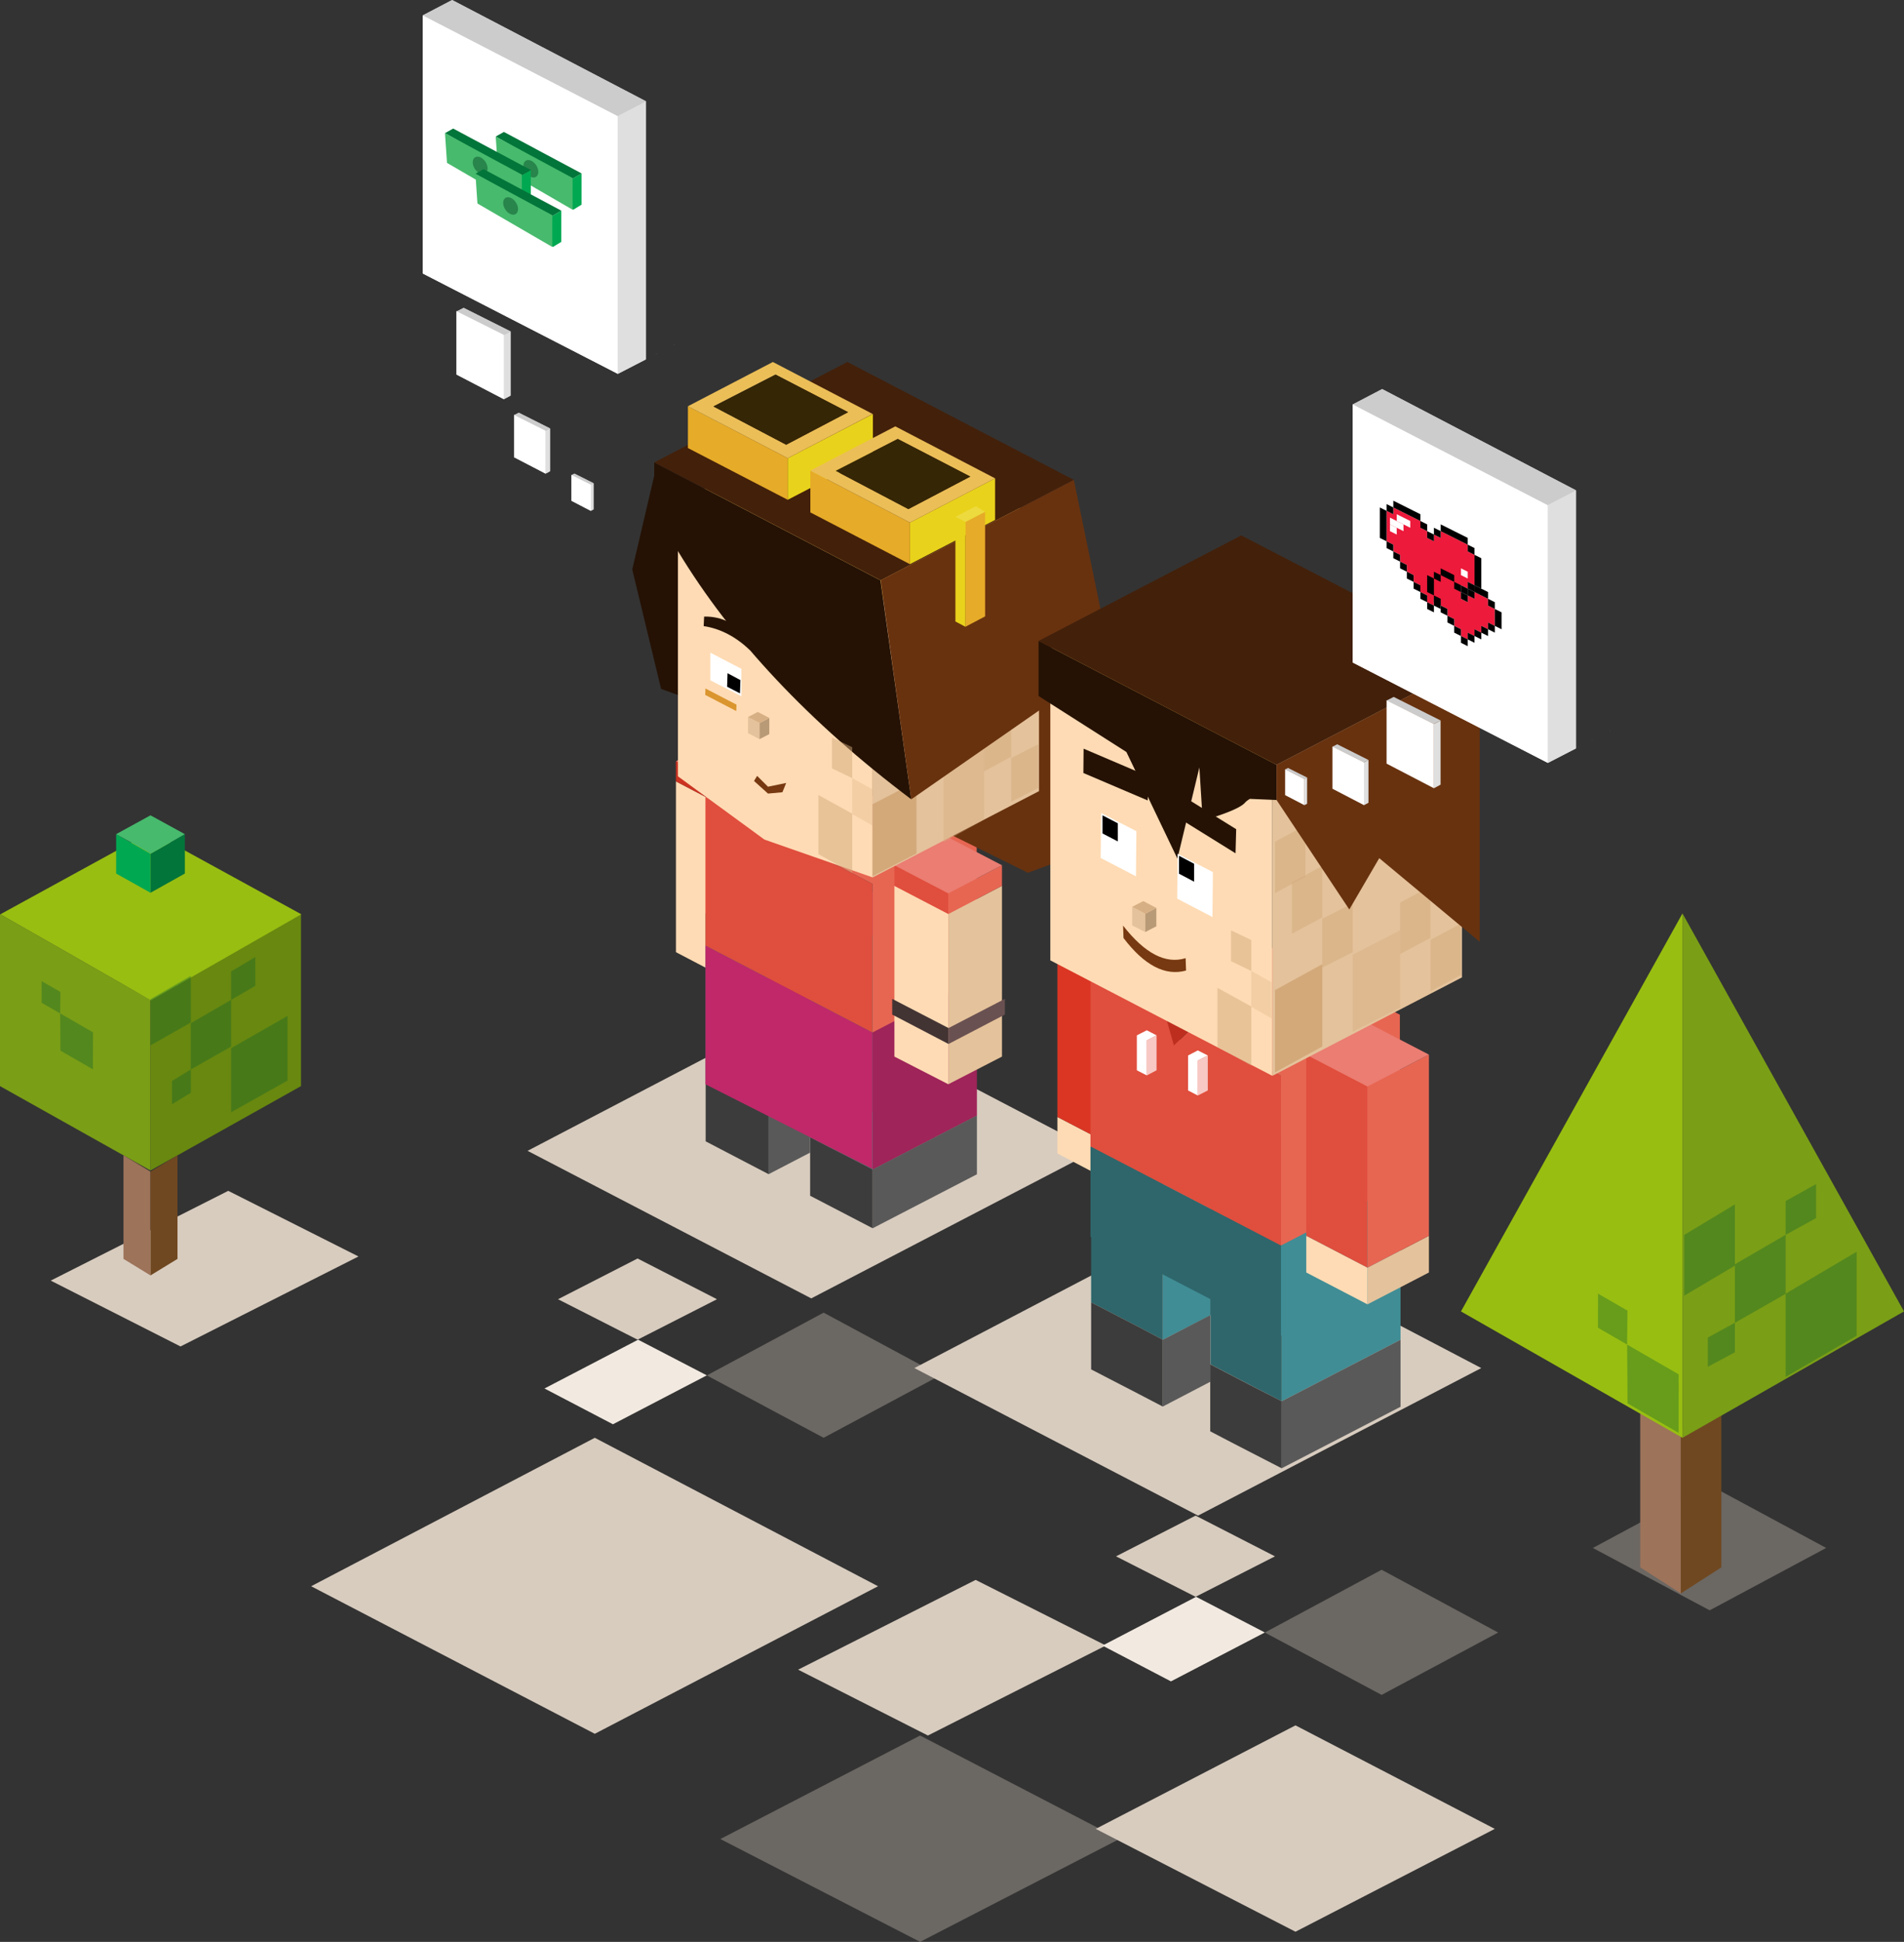 <svg width="563" height="574" fill="none" xmlns="http://www.w3.org/2000/svg"><rect width="100%" height="100%" fill="#333333" stroke="none"/><path fill-rule="evenodd" clip-rule="evenodd" d="M383.066 510L442 540.598 383.066 571 324 540.598 383.066 510zm-108.69 3L236 493.536 288.49 467 327 486.399 274.376 513zm-221-115L15 378.536 67.49 352 106 371.399 53.376 398z" fill="#D8CCBF"/><path fill-rule="evenodd" clip-rule="evenodd" d="M346.242 497L326 486.422 353.687 472 374 482.543 346.242 497z" fill="#F2EAE1"/><path fill-rule="evenodd" clip-rule="evenodd" d="M353.526 448L377 460.039 353.526 472 330 460.039 353.526 448z" fill="#D8CCBF"/><path fill-rule="evenodd" clip-rule="evenodd" d="M272.066 513L331 543.598 272.066 574 213 543.598 272.066 513zm136.473-49L443 482.559 408.539 501 374 482.559 408.539 464zm97-25L540 457.559 505.539 476 471 457.559 505.539 439z" fill="#D8CCBF" fill-opacity=".34"/><g clip-path="url(#clip0)"><path d="M0 321.043V270.2l44.5 25.393v50.389L0 321.043z" fill="#7A9E16"/><path d="M89 321.043V270.2l-44.5 25.393v50.389L89 321.043z" fill="#68880F"/><path d="M44.602 245.885l44.5 24.371-44.5 25.45c-.102-.148-44.5-25.45-44.5-25.45l44.5-24.371z" fill="#98BE11"/><path d="M34.345 258.213v-11.646l10.155 5.795v11.532l-10.155-5.681z" fill="#00A851"/><path d="M54.655 258.213v-11.646L44.5 252.362v11.532l10.155-5.681z" fill="#02753A"/><path d="M44.5 241l10.155 5.567s-10.383 5.965-10.155 5.795c.228-.114-10.155-5.795-10.155-5.795L44.5 241z" fill="#47BA6D"/><path d="M56.42 302.235v-13.793l-11.92 6.889V309l11.92-6.765zm11.92 7.116v-13.793l-11.92 6.889v13.669l11.92-6.765zM85.027 319.4v-19.098l-16.688 9.538v18.927l16.688-9.367zm-28.607 3.613v-6.897l-5.563 3.445v6.834l5.563-3.382zm19.071-31.618v-8.488l-7.152 4.239v8.412l7.152-4.163z" fill="#045C2F" fill-opacity=".33"/><path d="M36.513 341.495v30.62L44.5 377v-30.677l-7.987-4.828z" fill="#9D735A"/><path d="M52.487 341.495v30.62L44.5 377v-30.677l7.987-4.828z" fill="#6F4821"/><path d="M27.49 305.131l-9.696-5.57.075 10.999 9.609 5.52.012-10.949zm-9.633-11.925l-5.54-3.183-.014 6.383 5.49 3.155.064-6.355z" fill="#045C2F" fill-opacity=".33"/></g><path fill-rule="evenodd" clip-rule="evenodd" d="M239.879 296.365l83.813 43.81-83.813 43.614L156 340.175l83.879-43.81z" fill="#D8CCBF"/><path fill-rule="evenodd" clip-rule="evenodd" d="M215.744 239.281l15.937-8.305v50.48l-15.937 8.304v-50.479z" fill="#E6AB28"/><path fill-rule="evenodd" clip-rule="evenodd" d="M215.744 239.281v50.479l-15.87-8.304v-50.48l15.87 8.305z" fill="#FEDBB4"/><path fill-rule="evenodd" clip-rule="evenodd" d="M231.681 230.976l-15.937 8.305v-6.016l15.937-8.239v5.95z" fill="#E76652"/><path fill-rule="evenodd" clip-rule="evenodd" d="M231.681 225.026l-15.937 8.239-15.87-8.239 15.87-8.304 15.937 8.304z" fill="#EB7D72"/><path fill-rule="evenodd" clip-rule="evenodd" d="M215.744 239.281l-15.87-8.305v-5.95l15.87 8.239v6.016z" fill="#C32"/><path fill-rule="evenodd" clip-rule="evenodd" d="M288.802 279.756h.066v50.022l-30.823 15.955v-50.022l30.757-15.955zm-61.581 50.022v-50.087l30.758-16.021 6.165 3.27 6.164 3.204-30.757 16.02v37.271l-12.33 6.343z" fill="#9F2459"/><path fill-rule="evenodd" clip-rule="evenodd" d="M227.221 329.778l-6.164-3.269-12.395-6.474v-50.022l30.758-16.02 12.394 6.473 6.165 3.204-30.758 16.021v50.087zm61.581-50.022l-30.757 15.955v49.956l-8.198-4.25-4.132-2.092-6.164-3.204v-50.022l30.757-16.021 6.165 3.204 12.329 6.474z" fill="#2E666B"/><path fill-rule="evenodd" clip-rule="evenodd" d="M227.221 347.04l-6.164-3.204-12.395-6.473V319.97l12.395 6.473 6.164 3.27v17.327zm12.33-6.342v-4.577l6.164 3.204 4.132 2.092 8.198 4.25v17.394l-12.33-6.408-6.164-3.204v-12.751z" fill="#3C3C3C"/><path fill-rule="evenodd" clip-rule="evenodd" d="M258.045 345.667l30.823-15.954v17.393l-30.823 15.955v-17.394zm-18.494-4.969l-12.33 6.408v-17.328l12.33-6.343v17.263z" fill="#595959"/><path fill-rule="evenodd" clip-rule="evenodd" d="M257.979 305.192l30.823-15.955v23.474l-30.823 15.955v-23.474z" fill="#9F2459"/><path fill-rule="evenodd" clip-rule="evenodd" d="M208.596 279.494l49.383 25.698V345.5l-49.383-25v-41.006z" fill="#C02869"/><path fill-rule="evenodd" clip-rule="evenodd" d="M257.979 305.192l-49.383-25.698v-43.941l49.383 25.698v43.941z" fill="#E04E3D"/><path fill-rule="evenodd" clip-rule="evenodd" d="M288.802 289.237l-30.823 15.955v-43.941l-49.383-25.698 30.758-16.02 49.383 25.763h.065v43.941z" fill="#E76652"/><path fill-rule="evenodd" clip-rule="evenodd" d="M218.433 215.741l-5.836-43.68v-18.047l49.055-25.567 66.893 66.762-7.542 56.495-17.051 6.277-85.519-42.24z" fill="#68320F"/><path fill-rule="evenodd" clip-rule="evenodd" d="M280.408 320.493v-50.349l15.87-8.304v50.479l-15.87 8.174z" fill="#E4C29B"/><path fill-rule="evenodd" clip-rule="evenodd" d="M280.408 270.144v50.349l-15.937-8.174V261.84l15.937 8.304z" fill="#FEDBB4"/><path fill-rule="evenodd" clip-rule="evenodd" d="M280.408 270.144l-15.937-8.305v-6.081l15.937 8.305v6.081z" fill="#E04E3D"/><path fill-rule="evenodd" clip-rule="evenodd" d="M296.278 261.839l-15.87 8.305v-6.081l15.87-8.305v6.081z" fill="#E76652"/><path fill-rule="evenodd" clip-rule="evenodd" d="M296.278 255.758l-15.87 8.305-15.937-8.305 15.937-8.238 15.87 8.238z" fill="#EB7D72"/><path fill-rule="evenodd" clip-rule="evenodd" d="M209.973 208.875l-14.493-5.231-8.526-35.31 6.69-28.574 16.329 7.258v61.857z" fill="#251205"/><path fill-rule="evenodd" clip-rule="evenodd" d="M200.464 148.587l57.581 29.948v80.82l-32.004-11.182-25.577-18.701v-80.885z" fill="#FEDBB4"/><path fill-rule="evenodd" clip-rule="evenodd" d="M258.045 178.535l49.186-25.502v80.82l-49.186 25.502v-80.82z" fill="#E4C29B"/><path fill-rule="evenodd" clip-rule="evenodd" d="M258 237.716L271 231v21.284L258 259v-21.284z" fill="#D3A97A"/><path fill-rule="evenodd" clip-rule="evenodd" d="M271 218.318l8-4.318v13.682L271 232v-13.682zm28 5.76l8-4.078v12.922L299 237v-12.922zm-36-15.76l8-4.318v13.682L263 222v-13.682z" fill="#D3A97A" fill-opacity=".49"/><path fill-rule="evenodd" clip-rule="evenodd" d="M258 198.318l8-4.318v13.682L258 212v-13.682zm33 16l8-4.318v13.682L291 228v-13.682z" fill="#D3A97A" fill-opacity=".49"/><path fill-rule="evenodd" clip-rule="evenodd" d="M279 227.716L291 221v21.284L279 249v-21.284z" fill="#D3A97A" fill-opacity=".36"/><path fill-rule="evenodd" clip-rule="evenodd" d="M258.045 178.535l-57.581-29.948 49.121-25.567 57.646 30.013-49.186 25.502z" fill="#EBBE58"/><path fill-rule="evenodd" clip-rule="evenodd" d="M269.456 236.273c-30.168-22.69-53.187-47.211-68.992-73.366h-7.017v-26.221l23.806 12.359 43.087 22.493 9.116 64.735z" fill="#251205"/><path fill-rule="evenodd" clip-rule="evenodd" d="M193.447 136.686L250.568 107l66.959 34.852-57.121 29.686-43.087-22.493-23.872-12.359z" fill="#43200A"/><path fill-rule="evenodd" clip-rule="evenodd" d="M260.406 171.538l57.121-29.686 11.018 53.357-59.089 41.064-9.05-64.735z" fill="#68320F"/><path fill-rule="evenodd" clip-rule="evenodd" d="M232.927 147.737l-29.512-15.301v-12.358l29.512 15.366v12.293z" fill="#E6AB28"/><path fill-rule="evenodd" clip-rule="evenodd" d="M258.11 122.366v12.293l-25.183 13.078v-12.293l25.183-13.078z" fill="#E9D21B"/><path fill-rule="evenodd" clip-rule="evenodd" d="M232.927 135.444l-29.512-15.366L228.533 107l29.512 15.366-25.118 13.078zm-.459-3.989l18.297-9.612-21.445-11.116-18.363 9.416 21.511 11.312z" fill="#EBBE58"/><path fill-rule="evenodd" clip-rule="evenodd" d="M232.468 131.455l-21.511-11.312 18.363-9.416 21.445 11.116-18.297 9.612z" fill="#352606"/><path fill-rule="evenodd" clip-rule="evenodd" d="M269.062 166.765l-29.446-15.301v-12.358l29.446 15.366v12.293z" fill="#E6AB28"/><path fill-rule="evenodd" clip-rule="evenodd" d="M269.062 166.765v-12.293l25.183-13.078v12.293l-25.183 13.078z" fill="#E9D21B"/><path fill-rule="evenodd" clip-rule="evenodd" d="M269.062 154.472l-29.446-15.366 25.118-13.078 29.511 15.366-25.183 13.078zm-.459-3.989l18.297-9.612-21.445-11.116-18.363 9.416 21.511 11.312z" fill="#EBBE58"/><path fill-rule="evenodd" clip-rule="evenodd" d="M268.603 150.483l-21.51-11.312 18.362-9.416 21.445 11.116-18.297 9.612z" fill="#352606"/><path fill-rule="evenodd" clip-rule="evenodd" d="M285.458 154.276l5.836-3.008v30.929l-5.836 3.073v-30.994z" fill="#E6AB28"/><path fill-rule="evenodd" clip-rule="evenodd" d="M285.458 185.27l-2.952-1.569v-30.929l2.952 1.504v30.994z" fill="#E9D21B"/><path fill-rule="evenodd" clip-rule="evenodd" d="M291.294 151.268l-5.836 3.008-2.952-1.504 6.034-3.139 2.754 1.635z" fill="#ECDA3E"/><path fill-rule="evenodd" clip-rule="evenodd" d="M224.598 213.714v4.773l-3.41-1.765v-4.774l3.41 1.766z" fill="#E4C29B"/><path fill-rule="evenodd" clip-rule="evenodd" d="M224.598 213.714l2.885-1.504v4.773l-2.885 1.504v-4.773z" fill="#B99A77"/><path fill-rule="evenodd" clip-rule="evenodd" d="M227.484 212.21l-2.886 1.504-3.41-1.766 2.885-1.504 3.411 1.766z" fill="#D6AF84"/><path fill-rule="evenodd" clip-rule="evenodd" d="M227.09 234.573l-4.132-3.728.919-1.503 3.213 3.204 5.378-1.112-1.115 2.746-4.263.393z" fill="#773911"/><path fill-rule="evenodd" clip-rule="evenodd" d="M219.22 197.694v8.108l-9.181-4.708v-8.174l9.181 4.774z" fill="#fff"/><path fill-rule="evenodd" clip-rule="evenodd" d="M217.712 210.183l-9.181-4.774.065-1.896 9.181 4.774-.065 1.896z" fill="#DA952E"/><path fill-rule="evenodd" clip-rule="evenodd" d="M221.778 192.201c-4.197-3.989-8.788-6.408-13.706-7.127l.131-2.812c5.312-.131 9.837 2.223 13.641 7.127l-.066 2.812z" fill="#251205"/><path fill-rule="evenodd" clip-rule="evenodd" d="M215.131 199l3.804 2.027-.131 3.923-3.804-1.961.131-3.989z" fill="#000"/><path fill-rule="evenodd" clip-rule="evenodd" d="M280.473 303.884l16.658-8.631v4.642l-16.658 8.697v-4.708z" fill="#6A5151"/><path fill-rule="evenodd" clip-rule="evenodd" d="M280.473 308.592l-16.657-8.697v-4.642l16.657 8.631v4.708z" fill="#433434"/><path fill-rule="evenodd" clip-rule="evenodd" d="M354.253 360.51L438 404.386 354.253 448l-83.879-43.614 83.879-43.876z" fill="#D8CCBF"/><path fill-rule="evenodd" clip-rule="evenodd" d="M330.774 350.441v-10.855l18.166-9.416v10.789l-18.166 9.482z" fill="#E6AB28"/><path fill-rule="evenodd" clip-rule="evenodd" d="M312.674 330.17l18.101 9.416v10.855l-18.101-9.482V330.17z" fill="#FEDBB4"/><path fill-rule="evenodd" clip-rule="evenodd" d="M330.774 286.033l18.166-9.416v53.553l-18.166 9.416v-53.553z" fill="#E76652"/><path fill-rule="evenodd" clip-rule="evenodd" d="M330.775 286.033l-18.101-9.416 18.101-9.416 18.166 9.416-18.166 9.416z" fill="#EB7D72"/><path fill-rule="evenodd" clip-rule="evenodd" d="M330.775 339.586l-18.101-9.416v-53.553l18.101 9.416v53.553z" fill="#DB3624"/><path fill-rule="evenodd" clip-rule="evenodd" d="M378.911 320.689l7.017 3.727 7.018 3.662-35.086 18.243v42.503l-14.035 7.192v-57.084l35.086-18.243zm.066 93.505v-57.018l35.086-18.178h.065v57.018l-35.151 18.178z" fill="#408D95"/><path fill-rule="evenodd" clip-rule="evenodd" d="M322.642 384.966v-57.019l35.086-18.243 14.166 7.323 7.017 3.662-35.086 18.243v57.084l-7.017-3.727-14.166-7.323zm35.218 3.792v-42.502l35.086-18.244 7.017 3.662 14.034 7.324-35.02 18.178v57.018l-9.378-4.839-4.657-2.419-7.017-3.662v-14.516h-.065z" fill="#2E666B"/><path fill-rule="evenodd" clip-rule="evenodd" d="M378.977 414.194v19.813l-14.1-7.258-7.017-3.662v-19.813l7.017 3.662 4.656 2.419 9.444 4.839zm-56.335-29.228l14.166 7.323 7.017 3.727v19.747l-7.017-3.661-14.166-7.324v-19.812z" fill="#3C3C3C"/><path fill-rule="evenodd" clip-rule="evenodd" d="M378.977 414.194l35.151-18.178v19.813l-35.151 18.178v-19.813zm-35.152 1.569v-19.747l14.035-7.258v19.682l-14.035 7.323z" fill="#595959"/><path fill-rule="evenodd" clip-rule="evenodd" d="M378.78 394.839v-26.678l35.152-18.178v26.744l-35.152 18.112z" fill="#408D95"/><path fill-rule="evenodd" clip-rule="evenodd" d="M378.78 368.161v26.678l-56.334-29.228v-26.744l56.334 29.294z" fill="#2E666B"/><path fill-rule="evenodd" clip-rule="evenodd" d="M344.612 300.288l2.492 8.762 5.05-4.839 26.626 13.797v50.153l-56.334-29.294V288.78l22.166 11.508z" fill="#E04E3D"/><path fill-rule="evenodd" clip-rule="evenodd" d="M413.932 349.983l-35.152 18.178v-50.153l-26.626-13.797-7.542-3.923-22.166-11.509 35.086-18.243 56.334 29.359h.066v50.088z" fill="#E76652"/><path fill-rule="evenodd" clip-rule="evenodd" d="M344.612 300.288l7.542 3.923-5.05 4.839-2.492-8.762z" fill="#BE2E1F"/><path fill-rule="evenodd" clip-rule="evenodd" d="M404.357 374.7l18.166-9.416v10.854l-18.166 9.416V374.7z" fill="#E4C29B"/><path fill-rule="evenodd" clip-rule="evenodd" d="M386.256 365.284l18.101 9.416v10.854l-18.101-9.416v-10.854z" fill="#FEDBB4"/><path fill-rule="evenodd" clip-rule="evenodd" d="M386.256 311.731l18.101 9.416V374.7l-18.101-9.416v-53.553z" fill="#E04E3D"/><path fill-rule="evenodd" clip-rule="evenodd" d="M404.357 321.147l18.166-9.416v53.553l-18.166 9.416v-53.553z" fill="#E76652"/><path fill-rule="evenodd" clip-rule="evenodd" d="M422.523 311.731l-18.166 9.416-18.101-9.416 18.101-9.416 18.166 9.416z" fill="#EB7D72"/><path fill-rule="evenodd" clip-rule="evenodd" d="M376.222 318.008l-65.647-34.133v-92.132l65.647 34.067v92.198z" fill="#FEDBB4"/><path fill-rule="evenodd" clip-rule="evenodd" d="M376.222 225.81l56.073-29.032v92.132l-56.073 29.098V225.81z" fill="#E4C29B"/><path fill-rule="evenodd" clip-rule="evenodd" d="M377 292.676L391 285v24.324L377 317v-24.324z" fill="#D3A97A"/><path fill-rule="evenodd" clip-rule="evenodd" d="M391 271.557l9-4.557v14.443L391 286v-14.443zm32 6.24l9-4.797v15.203L423 293v-15.203zm-41-17l9-4.797v15.203L382 276v-15.203z" fill="#D3A97A" fill-opacity=".49"/><path fill-rule="evenodd" clip-rule="evenodd" d="M377 248.797l9-4.797v15.203L377 264v-15.203zm37 18l9-4.797v15.203L414 282v-15.203z" fill="#D3A97A" fill-opacity=".49"/><path fill-rule="evenodd" clip-rule="evenodd" d="M400 282.196L414 275v22.804L400 305v-22.804z" fill="#D3A97A" fill-opacity=".36"/><path fill-rule="evenodd" clip-rule="evenodd" d="M432.295 196.778l-56.073 29.033-65.647-34.068 56.007-29.163 65.713 34.198z" fill="#EBBE58"/><path fill-rule="evenodd" clip-rule="evenodd" d="M336.021 245.689l-.131 13.339-10.428-5.428.132-13.273 10.427 5.362z" fill="#fff"/><path fill-rule="evenodd" clip-rule="evenodd" d="M339.366 236.6l-19.019-8.108.066-7.193 19.15 8.173-.197 7.128zm25.97 15.628l-18.953-11.77.065-7.193 19.085 11.835-.197 7.128z" fill="#251205"/><path fill-rule="evenodd" clip-rule="evenodd" d="M307.1 189.455l70.368 36.617v10.397l-7.869-.327a5.73 5.73 0 00-1.574 1.242c-1.312 1.373-5.444 3.139-12.395 5.166l-.984-15.693-6.492 26.94-15.084-31.517-25.97-16.544v-16.281z" fill="#251205"/><path fill-rule="evenodd" clip-rule="evenodd" d="M377.469 226.072l60.072-31.256v83.567l-29.708-24.717-8.854 15.17-21.51-32.367v-10.397z" fill="#68320F"/><path fill-rule="evenodd" clip-rule="evenodd" d="M437.541 194.816l-60.073 31.256-70.368-36.617 59.941-31.191 70.5 36.552z" fill="#43200A"/><path fill-rule="evenodd" clip-rule="evenodd" d="M339.103 317.877v-10.331l2.886-1.504-2.886-1.504-2.951 1.504v10.331l2.951 1.504z" fill="#fff"/><path fill-rule="evenodd" clip-rule="evenodd" d="M341.989 306.042l-2.886 1.504v10.331l2.886-1.504v-10.331z" fill="#F7C8C4"/><path fill-rule="evenodd" clip-rule="evenodd" d="M354.187 323.827v-10.331l2.951-1.504-2.951-1.504-2.885 1.504v10.332l2.885 1.503z" fill="#fff"/><path fill-rule="evenodd" clip-rule="evenodd" d="M357.138 311.992l-2.951 1.504v10.331l2.951-1.503v-10.332z" fill="#F7C8C4"/><path fill-rule="evenodd" clip-rule="evenodd" d="M334.775 268.051l3.869 2.027v5.428l-3.869-1.962v-5.493z" fill="#E4C29B"/><path fill-rule="evenodd" clip-rule="evenodd" d="M338.644 270.079l3.279-1.701v5.428l-3.279 1.7v-5.427z" fill="#B99A77"/><path fill-rule="evenodd" clip-rule="evenodd" d="M341.923 268.378l-3.279 1.7-3.869-2.027 3.279-1.7 3.869 2.027z" fill="#D6AF84"/><path fill-rule="evenodd" clip-rule="evenodd" d="M330.525 243.354v5.362L326 246.362V241l4.525 2.354z" fill="#000"/><path fill-rule="evenodd" clip-rule="evenodd" d="M350.711 286.883c-6.164 1.7-12.329-1.504-18.494-9.612l-.131-3.662c6.427 8.239 12.592 11.443 18.494 9.612l.131 3.662z" fill="#773911"/><path fill-rule="evenodd" clip-rule="evenodd" d="M358.646 257.785l-.131 13.274-10.427-5.427.131-13.274 10.427 5.427z" fill="#fff"/><path fill-rule="evenodd" clip-rule="evenodd" d="M353.085 255.32v5.296l-4.459-2.354v-5.296l4.459 2.354z" fill="#000"/><path fill-rule="evenodd" clip-rule="evenodd" d="M181.242 421L161 410.422 188.687 396 209 406.543 181.242 421z" fill="#F2EAE1"/><path fill-rule="evenodd" clip-rule="evenodd" d="M188.526 372L212 384.039 188.526 396 165 384.039 188.526 372z" fill="#D8CCBF"/><path fill-rule="evenodd" clip-rule="evenodd" d="M243.539 388L278 406.559 243.539 425 209 406.559 243.539 388z" fill="#D8CCBF" fill-opacity=".34"/><path fill-rule="evenodd" clip-rule="evenodd" d="M457.696 149.348L400 119.546l8.695-4.546L466 144.932l-8.304 4.286v.13z" fill="#CCC"/><path fill-rule="evenodd" clip-rule="evenodd" d="M457.696 225.509v-76.291l8.304-4.286v76.291l16.991-8.765-25.295 13.051z" fill="#DFDFDF"/><path fill-rule="evenodd" clip-rule="evenodd" d="M400 119.546l57.696 29.802v76.16L400 195.836v-76.29z" fill="#fff"/><path fill-rule="evenodd" clip-rule="evenodd" d="M182.696 34.348L125 4.546 133.695 0 191 29.932l-8.304 4.286v.13z" fill="#CCC"/><path fill-rule="evenodd" clip-rule="evenodd" d="M182.696 110.509V34.218L191 29.932v76.291l16.991-8.765-25.295 13.051z" fill="#DFDFDF"/><path fill-rule="evenodd" clip-rule="evenodd" d="M125 4.546l57.696 29.802v76.16L125 80.836V4.546z" fill="#fff"/><path d="M171.96 60.5L169.5 62l-5.961-5.324L169 53l2.96-1.74v9.24z" fill="#00A851"/><path d="M149 39l-2.422 1.358L169 53l2.96-1.74L149 39z" fill="#02753A"/><path d="M147.176 49.151l-.598-8.793 22.738 12.265c-.033.078 0 9.377 0 9.377l-22.14-12.849z" fill="#47BA6D"/><ellipse cx="156.981" cy="49.886" rx="2.824" ry="1.882" transform="rotate(-122.753 156.981 49.886)" fill="#28854B"/><path d="M156.96 59.5L154.5 61l-5.961-5.324L154 52l2.96-1.74v9.24z" fill="#00A851"/><path d="M134 38l-2.422 1.358L154 52l2.96-1.74L134 38z" fill="#02753A"/><path d="M132.176 48.151l-.598-8.793 22.738 12.265c-.033.078 0 9.377 0 9.377l-22.14-12.849z" fill="#47BA6D"/><ellipse cx="141.981" cy="48.886" rx="2.824" ry="1.882" transform="rotate(-122.753 141.981 48.886)" fill="#28854B"/><path d="M165.96 71.5L163.5 73l-5.961-5.324L163 64l2.96-1.74v9.24z" fill="#00A851"/><path d="M143 50l-2.422 1.358L163 64l2.96-1.74L143 50z" fill="#02753A"/><path d="M141.176 60.151l-.598-8.793 22.738 12.265c-.033.078 0 9.377 0 9.377l-22.14-12.849z" fill="#47BA6D"/><ellipse cx="150.981" cy="60.886" rx="2.824" ry="1.882" transform="rotate(-122.753 150.981 60.886)" fill="#28854B"/><path fill-rule="evenodd" clip-rule="evenodd" d="M423.987 214L410 207.059l2.108-1.059L426 212.971l-2.013.999v.03z" fill="#CCC"/><path fill-rule="evenodd" clip-rule="evenodd" d="M424 233v-19l1.97-1v18.936l4.03-2.175-6 3.239z" fill="#DFDFDF"/><path fill-rule="evenodd" clip-rule="evenodd" d="M410 207l14 7v19l-14-7.281V207z" fill="#fff"/><path fill-rule="evenodd" clip-rule="evenodd" d="M148.987 99L135 92.059 137.108 91 151 97.972l-2.013.998V99z" fill="#CCC"/><path fill-rule="evenodd" clip-rule="evenodd" d="M149 118V99l1.97-1v18.936l4.03-2.175-6 3.239z" fill="#DFDFDF"/><path fill-rule="evenodd" clip-rule="evenodd" d="M135 92l14 7v19l-14-7.281V92z" fill="#fff"/><path fill-rule="evenodd" clip-rule="evenodd" d="M403.325 225.333L394 220.706l1.405-.706 9.262 4.648-1.342.665v.02z" fill="#CCC"/><path fill-rule="evenodd" clip-rule="evenodd" d="M403.333 238v-12.667l1.313-.666v12.624l2.687-1.45-4 2.159z" fill="#DFDFDF"/><path fill-rule="evenodd" clip-rule="evenodd" d="M394 220.667l9.333 4.666V238L394 233.146v-12.479z" fill="#fff"/><path fill-rule="evenodd" clip-rule="evenodd" d="M161.325 127.333L152 122.706l1.405-.706 9.262 4.648-1.342.665v.02z" fill="#CCC"/><path fill-rule="evenodd" clip-rule="evenodd" d="M161.333 140v-12.667l1.313-.666v12.624l2.687-1.45-4 2.159z" fill="#DFDFDF"/><path fill-rule="evenodd" clip-rule="evenodd" d="M152 122.667l9.333 4.666V140L152 135.146v-12.479z" fill="#fff"/><path fill-rule="evenodd" clip-rule="evenodd" d="M385.698 230.259L380 227.431l.859-.431 5.66 2.84-.821.407v.012z" fill="#CCC"/><path fill-rule="evenodd" clip-rule="evenodd" d="M385.704 238v-7.741l.802-.407v7.715l1.642-.887-2.444 1.32z" fill="#DFDFDF"/><path fill-rule="evenodd" clip-rule="evenodd" d="M380 227.407l5.704 2.852V238L380 235.034v-7.627z" fill="#fff"/><path fill-rule="evenodd" clip-rule="evenodd" d="M174.698 143.259L169 140.431l.859-.431 5.66 2.84-.821.407v.012z" fill="#CCC"/><path fill-rule="evenodd" clip-rule="evenodd" d="M174.704 151v-7.741l.802-.407v7.715l1.642-.887-2.444 1.32z" fill="#DFDFDF"/><path fill-rule="evenodd" clip-rule="evenodd" d="M169 140.407l5.704 2.852V151L169 148.034v-7.627z" fill="#fff"/><path fill-rule="evenodd" clip-rule="evenodd" d="M175.879 425l83.747 43.876-83.747 43.614L92 468.876 175.879 425z" fill="#D8CCBF"/><path d="M485 415v48.294L497 471v-48.384L485 415z" fill="#9D735A"/><path d="M509 415v48.294L497 471v-48.384L509 415z" fill="#6F4821"/><path d="M432 387.644L497.5 270v155L432 387.644z" fill="#98BE11"/><path d="M563 387.644L497.5 270v155l65.5-37.356z" fill="#7A9E16"/><path d="M513 374.115V356l-15 9.047V383l15-8.885zm15 8.329V365l-15 8.712V391l15-8.556zm-31.631 23.798l-15.236-8.797.117 17.37 15.1 8.718.019-17.291zM549 394.824V370l-21 12.398V407l21-12.176zm-36 4.898V391l-8 4.356V404l8-4.278zm24-39.658V350l-9 5.026V365l9-4.936zm-55.768 27.345l-8.706-5.026-.022 10.08 8.628 4.982.1-10.036z" fill="#045C2F" fill-opacity=".33"/><path fill-rule="evenodd" clip-rule="evenodd" d="M252 240.517L242 235v17.483L252 258v-17.483zm118 57L360 292v17.483L370 315v-17.483zm-118-76.639L246 218v9.122l6 2.878v-9.122zm118 57L364 275v9.122l6 2.878v-9.122z" fill="#D3A97A" fill-opacity=".49"/><path fill-rule="evenodd" clip-rule="evenodd" d="M258 233.358L252 230v10.642l6 3.358v-10.642zm118 57L370 287v10.642l6 3.358v-10.642z" fill="#D3A97A" fill-opacity=".26"/><path d="M410 160v-9l2 1v-2l8 4v2l2 1v2l2 1v-2l2 1v-2l8 4v2l2 1v9l-2-1v2l-2-1v2l-2-1v2l-2-1v2l-2-1v2l-2-1v2l-2-1v-2l-2-1v-2l-2-1v-2l-2-1v-2l-2-1v-2l-2-1v-2l-2-1z" fill="#ED1A3B"/><path d="M412 148l8 4v2l-8-4v-2zm8 6l2 1v2l-2-1v-2zm2 3l2 1v2l-2-1v-2zm2-1l2 1v2l-2-1v-2zm10 5l2 1v2l-2-1v-2zm0 11l2 1v2l-2-1v-2zm-2 1l2 1v2l-2-1v-2zm-2 1l2 1v2l-2-1v-2zm-2 1l2 1v2l-2-1v-2zm-2 1l2 1v2l-2-1v-2zm-8-4l2 1v2l-2-1v-2zm-2-3l2 1v2l-2-1v-2zm-2-3l2 1v2l-2-1v-2zm-2-3l2 1v2l-2-1v-2zm-2-3l2 1v2l-2-1v-2zm0-11l2 1v2l-2-1v-2z" fill="#000"/><path d="M413 152l2 1v2l-2-1v-2zm2 1l2 1v2l-2-1v-2zm17 15l2 1v2l-2-1v-2zm-21-13l2 1v2l-2-1v-2z" fill="#fff"/><path d="M411 153l2 1v2l-2-1v-2zm2 1l2 1v2l-2-1v-2z" fill="#fff"/><path d="M408 150l2 1v9l-2-1v-9zm16 27l2 1v2l-2-1v-2zm-2 1l2 1v2l-2-1v-2zm-2-3l2 1v2l-2-1v-2zm16-11l2 1v9l-2-1v-9zm-10-9l8 4v2l-8-4v-2z" fill="#000"/><path d="M424 176v-5l2 1v-2l4 2v2l2 1v2l2 1v-2l2 1v-2l4 2v2l2 1v5l-2-1v2l-2-1v2l-2-1v2l-2-1v2l-2-1v-2l-2-1v-2l-2-1v-2l-2-1v-2l-2-1z" fill="#ED1A3B"/><path d="M426 168l4 2v2l-4-2v-2zm4 4l2 1v2l-2-1v-2zm2 3l2 1v2l-2-1v-2zm2-1l2 1v2l-2-1v-2zm6 3l2 1v2l-2-1v-2zm0 7l2 1v2l-2-1v-2zm-2 1l2 1v2l-2-1v-2zm-2 1l2 1v2l-2-1v-2zm-4 2l2 1v2l-2-1v-2zm-2-3l2 1v2l-2-1v-2zm-2-3l2 1v2l-2-1v-2zm-2-3l2 1v2l-2-1v-2zm-2-3l2 1v2l-2-1v-2zm0-7l2 1v2l-2-1v-2z" fill="#000"/><path d="M446 188l2 1v2l-2-1v-2z" fill="#fff"/><path d="M422 170l2 1v5l-2-1v-5zm20 10l2 1v5l-2-1v-5zm-8 7l2 1v2l-2-1v-2zm2-14l4 2v2l-4-2v-2z" fill="#000"/><path fill-rule="evenodd" clip-rule="evenodd" d="M457.696 149.348L400 119.546l8.695-4.546L466 144.932l-8.304 4.286v.13z" fill="#CCC"/><path fill-rule="evenodd" clip-rule="evenodd" d="M457.696 225.509v-76.291l8.304-4.286v76.291l16.991-8.765-25.295 13.051z" fill="#DFDFDF"/><path fill-rule="evenodd" clip-rule="evenodd" d="M400 119.546l57.696 29.802v76.16L400 195.836v-76.29z" fill="#fff"/><path fill-rule="evenodd" clip-rule="evenodd" d="M182.696 34.348L125 4.546 133.695 0 191 29.932l-8.304 4.286v.13z" fill="#CCC"/><path fill-rule="evenodd" clip-rule="evenodd" d="M182.696 110.509V34.218L191 29.932v76.291l16.991-8.765-25.295 13.051z" fill="#DFDFDF"/><path fill-rule="evenodd" clip-rule="evenodd" d="M125 4.546l57.696 29.802v76.16L125 80.836V4.546z" fill="#fff"/><path d="M171.96 60.5L169.5 62l-5.961-5.324L169 53l2.96-1.74v9.24z" fill="#00A851"/><path d="M149 39l-2.422 1.358L169 53l2.96-1.74L149 39z" fill="#02753A"/><path d="M147.176 49.151l-.598-8.793 22.738 12.265c-.033.078 0 9.377 0 9.377l-22.14-12.849z" fill="#47BA6D"/><ellipse cx="156.981" cy="49.886" rx="2.824" ry="1.882" transform="rotate(-122.753 156.981 49.886)" fill="#28854B"/><path d="M156.96 59.5L154.5 61l-5.961-5.324L154 52l2.96-1.74v9.24z" fill="#00A851"/><path d="M134 38l-2.422 1.358L154 52l2.96-1.74L134 38z" fill="#02753A"/><path d="M132.176 48.151l-.598-8.793 22.738 12.265c-.033.078 0 9.377 0 9.377l-22.14-12.849z" fill="#47BA6D"/><ellipse cx="141.981" cy="48.886" rx="2.824" ry="1.882" transform="rotate(-122.753 141.981 48.886)" fill="#28854B"/><path d="M165.96 71.5L163.5 73l-5.961-5.324L163 64l2.96-1.74v9.24z" fill="#00A851"/><path d="M143 50l-2.422 1.358L163 64l2.96-1.74L143 50z" fill="#02753A"/><path d="M141.176 60.151l-.598-8.793 22.738 12.265c-.033.078 0 9.377 0 9.377l-22.14-12.849z" fill="#47BA6D"/><ellipse cx="150.981" cy="60.886" rx="2.824" ry="1.882" transform="rotate(-122.753 150.981 60.886)" fill="#28854B"/><path fill-rule="evenodd" clip-rule="evenodd" d="M148.987 99L135 92.059 137.108 91 151 97.972l-2.013.998V99z" fill="#CCC"/><path fill-rule="evenodd" clip-rule="evenodd" d="M149 118V99l1.97-1v18.936l4.03-2.175-6 3.239z" fill="#DFDFDF"/><path fill-rule="evenodd" clip-rule="evenodd" d="M135 92l14 7v19l-14-7.281V92z" fill="#fff"/><path fill-rule="evenodd" clip-rule="evenodd" d="M161.325 127.333L152 122.706l1.405-.706 9.262 4.648-1.342.665v.02z" fill="#CCC"/><path fill-rule="evenodd" clip-rule="evenodd" d="M161.333 140v-12.667l1.313-.666v12.624l2.687-1.45-4 2.159z" fill="#DFDFDF"/><path fill-rule="evenodd" clip-rule="evenodd" d="M152 122.667l9.333 4.666V140L152 135.146v-12.479z" fill="#fff"/><path fill-rule="evenodd" clip-rule="evenodd" d="M174.698 143.259L169 140.431l.859-.431 5.66 2.84-.821.407v.012z" fill="#CCC"/><path fill-rule="evenodd" clip-rule="evenodd" d="M174.704 151v-7.741l.802-.407v7.715l1.642-.887-2.444 1.32z" fill="#DFDFDF"/><path fill-rule="evenodd" clip-rule="evenodd" d="M169 140.407l5.704 2.852V151L169 148.034v-7.627z" fill="#fff"/><path d="M410 160v-9l2 1v-2l8 4v2l2 1v2l2 1v-2l2 1v-2l8 4v2l2 1v9l-2-1v2l-2-1v2l-2-1v2l-2-1v2l-2-1v2l-2-1v2l-2-1v-2l-2-1v-2l-2-1v-2l-2-1v-2l-2-1v-2l-2-1v-2l-2-1z" fill="#ED1A3B"/><path d="M412 148l8 4v2l-8-4v-2zm8 6l2 1v2l-2-1v-2zm2 3l2 1v2l-2-1v-2zm2-1l2 1v2l-2-1v-2zm10 5l2 1v2l-2-1v-2zm0 11l2 1v2l-2-1v-2zm-2 1l2 1v2l-2-1v-2zm-2 1l2 1v2l-2-1v-2zm-2 1l2 1v2l-2-1v-2zm-2 1l2 1v2l-2-1v-2zm-8-4l2 1v2l-2-1v-2zm-2-3l2 1v2l-2-1v-2zm-2-3l2 1v2l-2-1v-2zm-2-3l2 1v2l-2-1v-2zm-2-3l2 1v2l-2-1v-2zm0-11l2 1v2l-2-1v-2z" fill="#000"/><path d="M413 152l2 1v2l-2-1v-2zm2 1l2 1v2l-2-1v-2zm17 15l2 1v2l-2-1v-2zm-21-13l2 1v2l-2-1v-2z" fill="#fff"/><path d="M411 153l2 1v2l-2-1v-2zm2 1l2 1v2l-2-1v-2z" fill="#fff"/><path d="M408 150l2 1v9l-2-1v-9zm16 27l2 1v2l-2-1v-2zm-2 1l2 1v2l-2-1v-2zm-2-3l2 1v2l-2-1v-2zm16-11l2 1v9l-2-1v-9zm-10-9l8 4v2l-8-4v-2z" fill="#000"/><path d="M424 176v-5l2 1v-2l4 2v2l2 1v2l2 1v-2l2 1v-2l4 2v2l2 1v5l-2-1v2l-2-1v2l-2-1v2l-2-1v2l-2-1v-2l-2-1v-2l-2-1v-2l-2-1v-2l-2-1z" fill="#ED1A3B"/><path d="M426 168l4 2v2l-4-2v-2zm4 4l2 1v2l-2-1v-2zm2 3l2 1v2l-2-1v-2zm2-1l2 1v2l-2-1v-2zm6 3l2 1v2l-2-1v-2zm0 7l2 1v2l-2-1v-2zm-2 1l2 1v2l-2-1v-2zm-2 1l2 1v2l-2-1v-2zm-4 2l2 1v2l-2-1v-2zm-2-3l2 1v2l-2-1v-2zm-2-3l2 1v2l-2-1v-2zm-2-3l2 1v2l-2-1v-2zm-2-3l2 1v2l-2-1v-2zm0-7l2 1v2l-2-1v-2z" fill="#000"/><path d="M446 188l2 1v2l-2-1v-2z" fill="#fff"/><path d="M422 170l2 1v5l-2-1v-5zm20 10l2 1v5l-2-1v-5zm-8 7l2 1v2l-2-1v-2zm2-14l4 2v2l-4-2v-2z" fill="#000"/><defs><clipPath id="clip0"><path fill="#fff" transform="translate(0 241)" d="M0 0h89v136H0z"/></clipPath></defs></svg>